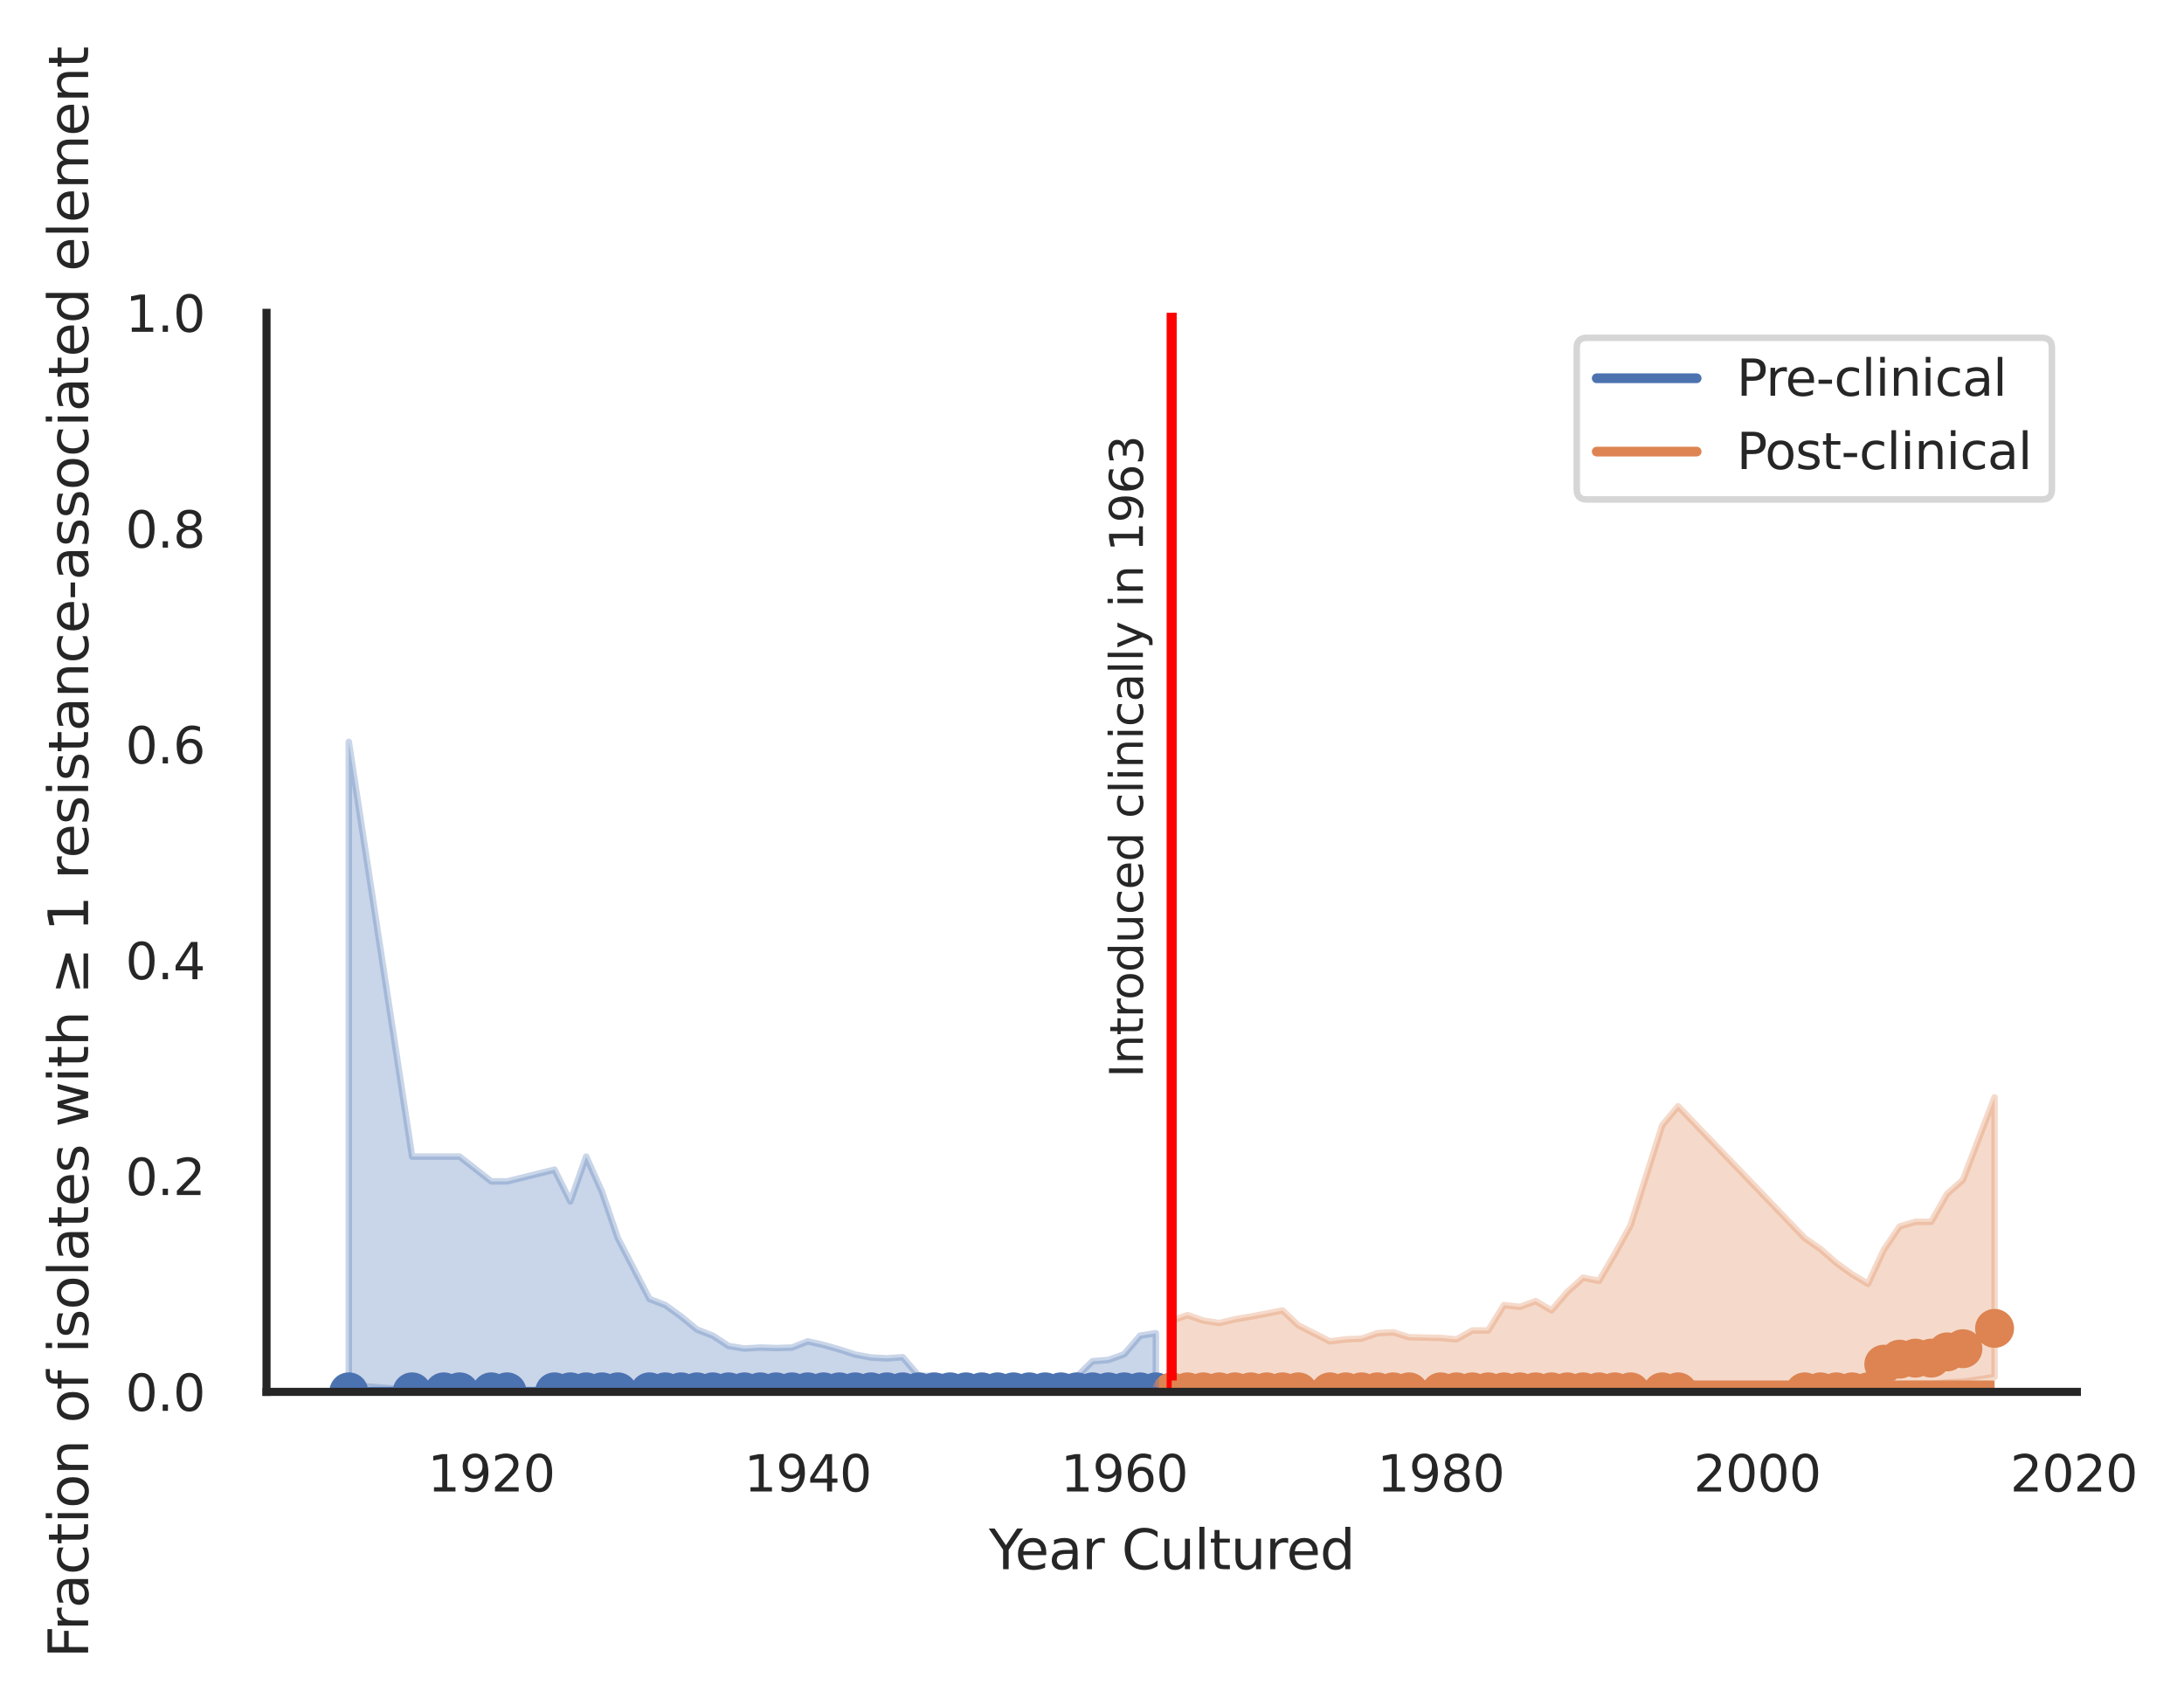 <?xml version="1.0" encoding="utf-8" standalone="no"?>
<!DOCTYPE svg PUBLIC "-//W3C//DTD SVG 1.1//EN"
  "http://www.w3.org/Graphics/SVG/1.1/DTD/svg11.dtd">
<svg xmlns:xlink="http://www.w3.org/1999/xlink" width="336.586pt" height="262.759pt" viewBox="0 0 336.586 262.759" xmlns="http://www.w3.org/2000/svg" version="1.1">
 <defs>
  <style type="text/css">*{stroke-linejoin: round; stroke-linecap: butt}</style>
 </defs>
 <g id="figure_1">
  <g id="patch_1">
   <path d="M -0 262.759 
L 336.586 262.759 
L 336.586 0 
L -0 0 
z
" style="fill: #ffffff"/>
  </g>
  <g id="axes_1">
   <g id="patch_2">
    <path d="M 41.075 214.54 
L 320.075 214.54 
L 320.075 48.22 
L 41.075 48.22 
z
" style="fill: #ffffff"/>
   </g>
   <g id="matplotlib.axis_1">
    <g id="xtick_1">
     <g id="text_1">
      <!-- 1920 -->
      <g style="fill: #262626" transform="translate(65.908 229.89)scale(0.077 -0.077)">
       <defs>
        <path id="DejaVuSans-31" d="M 794 531 
L 1825 531 
L 1825 4091 
L 703 3866 
L 703 4441 
L 1819 4666 
L 2450 4666 
L 2450 531 
L 3481 531 
L 3481 0 
L 794 0 
L 794 531 
z
" transform="scale(0.016)"/>
        <path id="DejaVuSans-39" d="M 703 97 
L 703 672 
Q 941 559 1184 500 
Q 1428 441 1663 441 
Q 2288 441 2617 861 
Q 2947 1281 2994 2138 
Q 2813 1869 2534 1725 
Q 2256 1581 1919 1581 
Q 1219 1581 811 2004 
Q 403 2428 403 3163 
Q 403 3881 828 4315 
Q 1253 4750 1959 4750 
Q 2769 4750 3195 4129 
Q 3622 3509 3622 2328 
Q 3622 1225 3098 567 
Q 2575 -91 1691 -91 
Q 1453 -91 1209 -44 
Q 966 3 703 97 
z
M 1959 2075 
Q 2384 2075 2632 2365 
Q 2881 2656 2881 3163 
Q 2881 3666 2632 3958 
Q 2384 4250 1959 4250 
Q 1534 4250 1286 3958 
Q 1038 3666 1038 3163 
Q 1038 2656 1286 2365 
Q 1534 2075 1959 2075 
z
" transform="scale(0.016)"/>
        <path id="DejaVuSans-32" d="M 1228 531 
L 3431 531 
L 3431 0 
L 469 0 
L 469 531 
Q 828 903 1448 1529 
Q 2069 2156 2228 2338 
Q 2531 2678 2651 2914 
Q 2772 3150 2772 3378 
Q 2772 3750 2511 3984 
Q 2250 4219 1831 4219 
Q 1534 4219 1204 4116 
Q 875 4013 500 3803 
L 500 4441 
Q 881 4594 1212 4672 
Q 1544 4750 1819 4750 
Q 2544 4750 2975 4387 
Q 3406 4025 3406 3419 
Q 3406 3131 3298 2873 
Q 3191 2616 2906 2266 
Q 2828 2175 2409 1742 
Q 1991 1309 1228 531 
z
" transform="scale(0.016)"/>
        <path id="DejaVuSans-30" d="M 2034 4250 
Q 1547 4250 1301 3770 
Q 1056 3291 1056 2328 
Q 1056 1369 1301 889 
Q 1547 409 2034 409 
Q 2525 409 2770 889 
Q 3016 1369 3016 2328 
Q 3016 3291 2770 3770 
Q 2525 4250 2034 4250 
z
M 2034 4750 
Q 2819 4750 3233 4129 
Q 3647 3509 3647 2328 
Q 3647 1150 3233 529 
Q 2819 -91 2034 -91 
Q 1250 -91 836 529 
Q 422 1150 422 2328 
Q 422 3509 836 4129 
Q 1250 4750 2034 4750 
z
" transform="scale(0.016)"/>
       </defs>
       <use xlink:href="#DejaVuSans-31"/>
       <use xlink:href="#DejaVuSans-39" x="63.623"/>
       <use xlink:href="#DejaVuSans-32" x="127.246"/>
       <use xlink:href="#DejaVuSans-30" x="190.869"/>
      </g>
     </g>
    </g>
    <g id="xtick_2">
     <g id="text_2">
      <!-- 1940 -->
      <g style="fill: #262626" transform="translate(114.684 229.89)scale(0.077 -0.077)">
       <defs>
        <path id="DejaVuSans-34" d="M 2419 4116 
L 825 1625 
L 2419 1625 
L 2419 4116 
z
M 2253 4666 
L 3047 4666 
L 3047 1625 
L 3713 1625 
L 3713 1100 
L 3047 1100 
L 3047 0 
L 2419 0 
L 2419 1100 
L 313 1100 
L 313 1709 
L 2253 4666 
z
" transform="scale(0.016)"/>
       </defs>
       <use xlink:href="#DejaVuSans-31"/>
       <use xlink:href="#DejaVuSans-39" x="63.623"/>
       <use xlink:href="#DejaVuSans-34" x="127.246"/>
       <use xlink:href="#DejaVuSans-30" x="190.869"/>
      </g>
     </g>
    </g>
    <g id="xtick_3">
     <g id="text_3">
      <!-- 1960 -->
      <g style="fill: #262626" transform="translate(163.46 229.89)scale(0.077 -0.077)">
       <defs>
        <path id="DejaVuSans-36" d="M 2113 2584 
Q 1688 2584 1439 2293 
Q 1191 2003 1191 1497 
Q 1191 994 1439 701 
Q 1688 409 2113 409 
Q 2538 409 2786 701 
Q 3034 994 3034 1497 
Q 3034 2003 2786 2293 
Q 2538 2584 2113 2584 
z
M 3366 4563 
L 3366 3988 
Q 3128 4100 2886 4159 
Q 2644 4219 2406 4219 
Q 1781 4219 1451 3797 
Q 1122 3375 1075 2522 
Q 1259 2794 1537 2939 
Q 1816 3084 2150 3084 
Q 2853 3084 3261 2657 
Q 3669 2231 3669 1497 
Q 3669 778 3244 343 
Q 2819 -91 2113 -91 
Q 1303 -91 875 529 
Q 447 1150 447 2328 
Q 447 3434 972 4092 
Q 1497 4750 2381 4750 
Q 2619 4750 2861 4703 
Q 3103 4656 3366 4563 
z
" transform="scale(0.016)"/>
       </defs>
       <use xlink:href="#DejaVuSans-31"/>
       <use xlink:href="#DejaVuSans-39" x="63.623"/>
       <use xlink:href="#DejaVuSans-36" x="127.246"/>
       <use xlink:href="#DejaVuSans-30" x="190.869"/>
      </g>
     </g>
    </g>
    <g id="xtick_4">
     <g id="text_4">
      <!-- 1980 -->
      <g style="fill: #262626" transform="translate(212.237 229.89)scale(0.077 -0.077)">
       <defs>
        <path id="DejaVuSans-38" d="M 2034 2216 
Q 1584 2216 1326 1975 
Q 1069 1734 1069 1313 
Q 1069 891 1326 650 
Q 1584 409 2034 409 
Q 2484 409 2743 651 
Q 3003 894 3003 1313 
Q 3003 1734 2745 1975 
Q 2488 2216 2034 2216 
z
M 1403 2484 
Q 997 2584 770 2862 
Q 544 3141 544 3541 
Q 544 4100 942 4425 
Q 1341 4750 2034 4750 
Q 2731 4750 3128 4425 
Q 3525 4100 3525 3541 
Q 3525 3141 3298 2862 
Q 3072 2584 2669 2484 
Q 3125 2378 3379 2068 
Q 3634 1759 3634 1313 
Q 3634 634 3220 271 
Q 2806 -91 2034 -91 
Q 1263 -91 848 271 
Q 434 634 434 1313 
Q 434 1759 690 2068 
Q 947 2378 1403 2484 
z
M 1172 3481 
Q 1172 3119 1398 2916 
Q 1625 2713 2034 2713 
Q 2441 2713 2670 2916 
Q 2900 3119 2900 3481 
Q 2900 3844 2670 4047 
Q 2441 4250 2034 4250 
Q 1625 4250 1398 4047 
Q 1172 3844 1172 3481 
z
" transform="scale(0.016)"/>
       </defs>
       <use xlink:href="#DejaVuSans-31"/>
       <use xlink:href="#DejaVuSans-39" x="63.623"/>
       <use xlink:href="#DejaVuSans-38" x="127.246"/>
       <use xlink:href="#DejaVuSans-30" x="190.869"/>
      </g>
     </g>
    </g>
    <g id="xtick_5">
     <g id="text_5">
      <!-- 2000 -->
      <g style="fill: #262626" transform="translate(261.013 229.89)scale(0.077 -0.077)">
       <use xlink:href="#DejaVuSans-32"/>
       <use xlink:href="#DejaVuSans-30" x="63.623"/>
       <use xlink:href="#DejaVuSans-30" x="127.246"/>
       <use xlink:href="#DejaVuSans-30" x="190.869"/>
      </g>
     </g>
    </g>
    <g id="xtick_6">
     <g id="text_6">
      <!-- 2020 -->
      <g style="fill: #262626" transform="translate(309.789 229.89)scale(0.077 -0.077)">
       <use xlink:href="#DejaVuSans-32"/>
       <use xlink:href="#DejaVuSans-30" x="63.623"/>
       <use xlink:href="#DejaVuSans-32" x="127.246"/>
       <use xlink:href="#DejaVuSans-30" x="190.869"/>
      </g>
     </g>
    </g>
    <g id="text_7">
     <!-- Year Cultured -->
     <g style="fill: #262626" transform="translate(152.394 241.874)scale(0.084 -0.084)">
      <defs>
       <path id="DejaVuSans-59" d="M -13 4666 
L 666 4666 
L 1959 2747 
L 3244 4666 
L 3922 4666 
L 2272 2222 
L 2272 0 
L 1638 0 
L 1638 2222 
L -13 4666 
z
" transform="scale(0.016)"/>
       <path id="DejaVuSans-65" d="M 3597 1894 
L 3597 1613 
L 953 1613 
Q 991 1019 1311 708 
Q 1631 397 2203 397 
Q 2534 397 2845 478 
Q 3156 559 3463 722 
L 3463 178 
Q 3153 47 2828 -22 
Q 2503 -91 2169 -91 
Q 1331 -91 842 396 
Q 353 884 353 1716 
Q 353 2575 817 3079 
Q 1281 3584 2069 3584 
Q 2775 3584 3186 3129 
Q 3597 2675 3597 1894 
z
M 3022 2063 
Q 3016 2534 2758 2815 
Q 2500 3097 2075 3097 
Q 1594 3097 1305 2825 
Q 1016 2553 972 2059 
L 3022 2063 
z
" transform="scale(0.016)"/>
       <path id="DejaVuSans-61" d="M 2194 1759 
Q 1497 1759 1228 1600 
Q 959 1441 959 1056 
Q 959 750 1161 570 
Q 1363 391 1709 391 
Q 2188 391 2477 730 
Q 2766 1069 2766 1631 
L 2766 1759 
L 2194 1759 
z
M 3341 1997 
L 3341 0 
L 2766 0 
L 2766 531 
Q 2569 213 2275 61 
Q 1981 -91 1556 -91 
Q 1019 -91 701 211 
Q 384 513 384 1019 
Q 384 1609 779 1909 
Q 1175 2209 1959 2209 
L 2766 2209 
L 2766 2266 
Q 2766 2663 2505 2880 
Q 2244 3097 1772 3097 
Q 1472 3097 1187 3025 
Q 903 2953 641 2809 
L 641 3341 
Q 956 3463 1253 3523 
Q 1550 3584 1831 3584 
Q 2591 3584 2966 3190 
Q 3341 2797 3341 1997 
z
" transform="scale(0.016)"/>
       <path id="DejaVuSans-72" d="M 2631 2963 
Q 2534 3019 2420 3045 
Q 2306 3072 2169 3072 
Q 1681 3072 1420 2755 
Q 1159 2438 1159 1844 
L 1159 0 
L 581 0 
L 581 3500 
L 1159 3500 
L 1159 2956 
Q 1341 3275 1631 3429 
Q 1922 3584 2338 3584 
Q 2397 3584 2469 3576 
Q 2541 3569 2628 3553 
L 2631 2963 
z
" transform="scale(0.016)"/>
       <path id="DejaVuSans-20" transform="scale(0.016)"/>
       <path id="DejaVuSans-43" d="M 4122 4306 
L 4122 3641 
Q 3803 3938 3442 4084 
Q 3081 4231 2675 4231 
Q 1875 4231 1450 3742 
Q 1025 3253 1025 2328 
Q 1025 1406 1450 917 
Q 1875 428 2675 428 
Q 3081 428 3442 575 
Q 3803 722 4122 1019 
L 4122 359 
Q 3791 134 3420 21 
Q 3050 -91 2638 -91 
Q 1578 -91 968 557 
Q 359 1206 359 2328 
Q 359 3453 968 4101 
Q 1578 4750 2638 4750 
Q 3056 4750 3426 4639 
Q 3797 4528 4122 4306 
z
" transform="scale(0.016)"/>
       <path id="DejaVuSans-75" d="M 544 1381 
L 544 3500 
L 1119 3500 
L 1119 1403 
Q 1119 906 1312 657 
Q 1506 409 1894 409 
Q 2359 409 2629 706 
Q 2900 1003 2900 1516 
L 2900 3500 
L 3475 3500 
L 3475 0 
L 2900 0 
L 2900 538 
Q 2691 219 2414 64 
Q 2138 -91 1772 -91 
Q 1169 -91 856 284 
Q 544 659 544 1381 
z
M 1991 3584 
L 1991 3584 
z
" transform="scale(0.016)"/>
       <path id="DejaVuSans-6c" d="M 603 4863 
L 1178 4863 
L 1178 0 
L 603 0 
L 603 4863 
z
" transform="scale(0.016)"/>
       <path id="DejaVuSans-74" d="M 1172 4494 
L 1172 3500 
L 2356 3500 
L 2356 3053 
L 1172 3053 
L 1172 1153 
Q 1172 725 1289 603 
Q 1406 481 1766 481 
L 2356 481 
L 2356 0 
L 1766 0 
Q 1100 0 847 248 
Q 594 497 594 1153 
L 594 3053 
L 172 3053 
L 172 3500 
L 594 3500 
L 594 4494 
L 1172 4494 
z
" transform="scale(0.016)"/>
       <path id="DejaVuSans-64" d="M 2906 2969 
L 2906 4863 
L 3481 4863 
L 3481 0 
L 2906 0 
L 2906 525 
Q 2725 213 2448 61 
Q 2172 -91 1784 -91 
Q 1150 -91 751 415 
Q 353 922 353 1747 
Q 353 2572 751 3078 
Q 1150 3584 1784 3584 
Q 2172 3584 2448 3432 
Q 2725 3281 2906 2969 
z
M 947 1747 
Q 947 1113 1208 752 
Q 1469 391 1925 391 
Q 2381 391 2643 752 
Q 2906 1113 2906 1747 
Q 2906 2381 2643 2742 
Q 2381 3103 1925 3103 
Q 1469 3103 1208 2742 
Q 947 2381 947 1747 
z
" transform="scale(0.016)"/>
      </defs>
      <use xlink:href="#DejaVuSans-59"/>
      <use xlink:href="#DejaVuSans-65" x="47.834"/>
      <use xlink:href="#DejaVuSans-61" x="109.357"/>
      <use xlink:href="#DejaVuSans-72" x="170.637"/>
      <use xlink:href="#DejaVuSans-20" x="211.75"/>
      <use xlink:href="#DejaVuSans-43" x="243.537"/>
      <use xlink:href="#DejaVuSans-75" x="313.361"/>
      <use xlink:href="#DejaVuSans-6c" x="376.74"/>
      <use xlink:href="#DejaVuSans-74" x="404.523"/>
      <use xlink:href="#DejaVuSans-75" x="443.732"/>
      <use xlink:href="#DejaVuSans-72" x="507.111"/>
      <use xlink:href="#DejaVuSans-65" x="545.975"/>
      <use xlink:href="#DejaVuSans-64" x="607.498"/>
     </g>
    </g>
   </g>
   <g id="matplotlib.axis_2">
    <g id="ytick_1">
     <g id="text_8">
      <!-- 0.0 -->
      <g style="fill: #262626" transform="translate(19.33 217.465)scale(0.077 -0.077)">
       <defs>
        <path id="DejaVuSans-2e" d="M 684 794 
L 1344 794 
L 1344 0 
L 684 0 
L 684 794 
z
" transform="scale(0.016)"/>
       </defs>
       <use xlink:href="#DejaVuSans-30"/>
       <use xlink:href="#DejaVuSans-2e" x="63.623"/>
       <use xlink:href="#DejaVuSans-30" x="95.41"/>
      </g>
     </g>
    </g>
    <g id="ytick_2">
     <g id="text_9">
      <!-- 0.2 -->
      <g style="fill: #262626" transform="translate(19.33 184.201)scale(0.077 -0.077)">
       <use xlink:href="#DejaVuSans-30"/>
       <use xlink:href="#DejaVuSans-2e" x="63.623"/>
       <use xlink:href="#DejaVuSans-32" x="95.41"/>
      </g>
     </g>
    </g>
    <g id="ytick_3">
     <g id="text_10">
      <!-- 0.4 -->
      <g style="fill: #262626" transform="translate(19.33 150.937)scale(0.077 -0.077)">
       <use xlink:href="#DejaVuSans-30"/>
       <use xlink:href="#DejaVuSans-2e" x="63.623"/>
       <use xlink:href="#DejaVuSans-34" x="95.41"/>
      </g>
     </g>
    </g>
    <g id="ytick_4">
     <g id="text_11">
      <!-- 0.6 -->
      <g style="fill: #262626" transform="translate(19.33 117.673)scale(0.077 -0.077)">
       <use xlink:href="#DejaVuSans-30"/>
       <use xlink:href="#DejaVuSans-2e" x="63.623"/>
       <use xlink:href="#DejaVuSans-36" x="95.41"/>
      </g>
     </g>
    </g>
    <g id="ytick_5">
     <g id="text_12">
      <!-- 0.8 -->
      <g style="fill: #262626" transform="translate(19.33 84.409)scale(0.077 -0.077)">
       <use xlink:href="#DejaVuSans-30"/>
       <use xlink:href="#DejaVuSans-2e" x="63.623"/>
       <use xlink:href="#DejaVuSans-38" x="95.41"/>
      </g>
     </g>
    </g>
    <g id="ytick_6">
     <g id="text_13">
      <!-- 1.0 -->
      <g style="fill: #262626" transform="translate(19.33 51.145)scale(0.077 -0.077)">
       <use xlink:href="#DejaVuSans-31"/>
       <use xlink:href="#DejaVuSans-2e" x="63.623"/>
       <use xlink:href="#DejaVuSans-30" x="95.41"/>
      </g>
     </g>
    </g>
    <g id="text_14">
     <!-- Fraction of isolates with ≥ 1 resistance-associated element -->
     <g style="fill: #262626" transform="translate(13.583 255.559)rotate(-90)scale(0.084 -0.084)">
      <defs>
       <path id="DejaVuSans-46" d="M 628 4666 
L 3309 4666 
L 3309 4134 
L 1259 4134 
L 1259 2759 
L 3109 2759 
L 3109 2228 
L 1259 2228 
L 1259 0 
L 628 0 
L 628 4666 
z
" transform="scale(0.016)"/>
       <path id="DejaVuSans-63" d="M 3122 3366 
L 3122 2828 
Q 2878 2963 2633 3030 
Q 2388 3097 2138 3097 
Q 1578 3097 1268 2742 
Q 959 2388 959 1747 
Q 959 1106 1268 751 
Q 1578 397 2138 397 
Q 2388 397 2633 464 
Q 2878 531 3122 666 
L 3122 134 
Q 2881 22 2623 -34 
Q 2366 -91 2075 -91 
Q 1284 -91 818 406 
Q 353 903 353 1747 
Q 353 2603 823 3093 
Q 1294 3584 2113 3584 
Q 2378 3584 2631 3529 
Q 2884 3475 3122 3366 
z
" transform="scale(0.016)"/>
       <path id="DejaVuSans-69" d="M 603 3500 
L 1178 3500 
L 1178 0 
L 603 0 
L 603 3500 
z
M 603 4863 
L 1178 4863 
L 1178 4134 
L 603 4134 
L 603 4863 
z
" transform="scale(0.016)"/>
       <path id="DejaVuSans-6f" d="M 1959 3097 
Q 1497 3097 1228 2736 
Q 959 2375 959 1747 
Q 959 1119 1226 758 
Q 1494 397 1959 397 
Q 2419 397 2687 759 
Q 2956 1122 2956 1747 
Q 2956 2369 2687 2733 
Q 2419 3097 1959 3097 
z
M 1959 3584 
Q 2709 3584 3137 3096 
Q 3566 2609 3566 1747 
Q 3566 888 3137 398 
Q 2709 -91 1959 -91 
Q 1206 -91 779 398 
Q 353 888 353 1747 
Q 353 2609 779 3096 
Q 1206 3584 1959 3584 
z
" transform="scale(0.016)"/>
       <path id="DejaVuSans-6e" d="M 3513 2113 
L 3513 0 
L 2938 0 
L 2938 2094 
Q 2938 2591 2744 2837 
Q 2550 3084 2163 3084 
Q 1697 3084 1428 2787 
Q 1159 2491 1159 1978 
L 1159 0 
L 581 0 
L 581 3500 
L 1159 3500 
L 1159 2956 
Q 1366 3272 1645 3428 
Q 1925 3584 2291 3584 
Q 2894 3584 3203 3211 
Q 3513 2838 3513 2113 
z
" transform="scale(0.016)"/>
       <path id="DejaVuSans-66" d="M 2375 4863 
L 2375 4384 
L 1825 4384 
Q 1516 4384 1395 4259 
Q 1275 4134 1275 3809 
L 1275 3500 
L 2222 3500 
L 2222 3053 
L 1275 3053 
L 1275 0 
L 697 0 
L 697 3053 
L 147 3053 
L 147 3500 
L 697 3500 
L 697 3744 
Q 697 4328 969 4595 
Q 1241 4863 1831 4863 
L 2375 4863 
z
" transform="scale(0.016)"/>
       <path id="DejaVuSans-73" d="M 2834 3397 
L 2834 2853 
Q 2591 2978 2328 3040 
Q 2066 3103 1784 3103 
Q 1356 3103 1142 2972 
Q 928 2841 928 2578 
Q 928 2378 1081 2264 
Q 1234 2150 1697 2047 
L 1894 2003 
Q 2506 1872 2764 1633 
Q 3022 1394 3022 966 
Q 3022 478 2636 193 
Q 2250 -91 1575 -91 
Q 1294 -91 989 -36 
Q 684 19 347 128 
L 347 722 
Q 666 556 975 473 
Q 1284 391 1588 391 
Q 1994 391 2212 530 
Q 2431 669 2431 922 
Q 2431 1156 2273 1281 
Q 2116 1406 1581 1522 
L 1381 1569 
Q 847 1681 609 1914 
Q 372 2147 372 2553 
Q 372 3047 722 3315 
Q 1072 3584 1716 3584 
Q 2034 3584 2315 3537 
Q 2597 3491 2834 3397 
z
" transform="scale(0.016)"/>
       <path id="DejaVuSans-77" d="M 269 3500 
L 844 3500 
L 1563 769 
L 2278 3500 
L 2956 3500 
L 3675 769 
L 4391 3500 
L 4966 3500 
L 4050 0 
L 3372 0 
L 2619 2869 
L 1863 0 
L 1184 0 
L 269 3500 
z
" transform="scale(0.016)"/>
       <path id="DejaVuSans-68" d="M 3513 2113 
L 3513 0 
L 2938 0 
L 2938 2094 
Q 2938 2591 2744 2837 
Q 2550 3084 2163 3084 
Q 1697 3084 1428 2787 
Q 1159 2491 1159 1978 
L 1159 0 
L 581 0 
L 581 4863 
L 1159 4863 
L 1159 2956 
Q 1366 3272 1645 3428 
Q 1925 3584 2291 3584 
Q 2894 3584 3203 3211 
Q 3513 2838 3513 2113 
z
" transform="scale(0.016)"/>
       <path id="DejaVuSans-2265" d="M 678 3175 
L 678 3725 
L 4684 2578 
L 4684 2047 
L 678 897 
L 678 1453 
L 3681 2309 
L 678 3175 
z
M 4684 531 
L 4684 0 
L 678 0 
L 678 531 
L 4684 531 
z
" transform="scale(0.016)"/>
       <path id="DejaVuSans-2d" d="M 313 2009 
L 1997 2009 
L 1997 1497 
L 313 1497 
L 313 2009 
z
" transform="scale(0.016)"/>
       <path id="DejaVuSans-6d" d="M 3328 2828 
Q 3544 3216 3844 3400 
Q 4144 3584 4550 3584 
Q 5097 3584 5394 3201 
Q 5691 2819 5691 2113 
L 5691 0 
L 5113 0 
L 5113 2094 
Q 5113 2597 4934 2840 
Q 4756 3084 4391 3084 
Q 3944 3084 3684 2787 
Q 3425 2491 3425 1978 
L 3425 0 
L 2847 0 
L 2847 2094 
Q 2847 2600 2669 2842 
Q 2491 3084 2119 3084 
Q 1678 3084 1418 2786 
Q 1159 2488 1159 1978 
L 1159 0 
L 581 0 
L 581 3500 
L 1159 3500 
L 1159 2956 
Q 1356 3278 1631 3431 
Q 1906 3584 2284 3584 
Q 2666 3584 2933 3390 
Q 3200 3197 3328 2828 
z
" transform="scale(0.016)"/>
      </defs>
      <use xlink:href="#DejaVuSans-46"/>
      <use xlink:href="#DejaVuSans-72" x="50.27"/>
      <use xlink:href="#DejaVuSans-61" x="91.383"/>
      <use xlink:href="#DejaVuSans-63" x="152.662"/>
      <use xlink:href="#DejaVuSans-74" x="207.643"/>
      <use xlink:href="#DejaVuSans-69" x="246.852"/>
      <use xlink:href="#DejaVuSans-6f" x="274.635"/>
      <use xlink:href="#DejaVuSans-6e" x="335.816"/>
      <use xlink:href="#DejaVuSans-20" x="399.195"/>
      <use xlink:href="#DejaVuSans-6f" x="430.982"/>
      <use xlink:href="#DejaVuSans-66" x="492.164"/>
      <use xlink:href="#DejaVuSans-20" x="527.369"/>
      <use xlink:href="#DejaVuSans-69" x="559.156"/>
      <use xlink:href="#DejaVuSans-73" x="586.939"/>
      <use xlink:href="#DejaVuSans-6f" x="639.039"/>
      <use xlink:href="#DejaVuSans-6c" x="700.221"/>
      <use xlink:href="#DejaVuSans-61" x="728.004"/>
      <use xlink:href="#DejaVuSans-74" x="789.283"/>
      <use xlink:href="#DejaVuSans-65" x="828.492"/>
      <use xlink:href="#DejaVuSans-73" x="890.016"/>
      <use xlink:href="#DejaVuSans-20" x="942.115"/>
      <use xlink:href="#DejaVuSans-77" x="973.902"/>
      <use xlink:href="#DejaVuSans-69" x="1055.689"/>
      <use xlink:href="#DejaVuSans-74" x="1083.473"/>
      <use xlink:href="#DejaVuSans-68" x="1122.682"/>
      <use xlink:href="#DejaVuSans-20" x="1186.061"/>
      <use xlink:href="#DejaVuSans-2265" x="1217.848"/>
      <use xlink:href="#DejaVuSans-20" x="1301.637"/>
      <use xlink:href="#DejaVuSans-31" x="1333.424"/>
      <use xlink:href="#DejaVuSans-20" x="1397.047"/>
      <use xlink:href="#DejaVuSans-72" x="1428.834"/>
      <use xlink:href="#DejaVuSans-65" x="1467.697"/>
      <use xlink:href="#DejaVuSans-73" x="1529.221"/>
      <use xlink:href="#DejaVuSans-69" x="1581.32"/>
      <use xlink:href="#DejaVuSans-73" x="1609.104"/>
      <use xlink:href="#DejaVuSans-74" x="1661.203"/>
      <use xlink:href="#DejaVuSans-61" x="1700.412"/>
      <use xlink:href="#DejaVuSans-6e" x="1761.691"/>
      <use xlink:href="#DejaVuSans-63" x="1825.07"/>
      <use xlink:href="#DejaVuSans-65" x="1880.051"/>
      <use xlink:href="#DejaVuSans-2d" x="1941.574"/>
      <use xlink:href="#DejaVuSans-61" x="1977.658"/>
      <use xlink:href="#DejaVuSans-73" x="2038.938"/>
      <use xlink:href="#DejaVuSans-73" x="2091.037"/>
      <use xlink:href="#DejaVuSans-6f" x="2143.137"/>
      <use xlink:href="#DejaVuSans-63" x="2204.318"/>
      <use xlink:href="#DejaVuSans-69" x="2259.299"/>
      <use xlink:href="#DejaVuSans-61" x="2287.082"/>
      <use xlink:href="#DejaVuSans-74" x="2348.361"/>
      <use xlink:href="#DejaVuSans-65" x="2387.57"/>
      <use xlink:href="#DejaVuSans-64" x="2449.094"/>
      <use xlink:href="#DejaVuSans-20" x="2512.57"/>
      <use xlink:href="#DejaVuSans-65" x="2544.357"/>
      <use xlink:href="#DejaVuSans-6c" x="2605.881"/>
      <use xlink:href="#DejaVuSans-65" x="2633.664"/>
      <use xlink:href="#DejaVuSans-6d" x="2695.188"/>
      <use xlink:href="#DejaVuSans-65" x="2792.6"/>
      <use xlink:href="#DejaVuSans-6e" x="2854.123"/>
      <use xlink:href="#DejaVuSans-74" x="2917.502"/>
     </g>
    </g>
   </g>
   <g id="PathCollection_1">
    <defs>
     <path id="C0_0_dd61941ce8" d="M 0 3 
C 0.796 3 1.559 2.684 2.121 2.121 
C 2.684 1.559 3 0.796 3 -0 
C 3 -0.796 2.684 -1.559 2.121 -2.121 
C 1.559 -2.684 0.796 -3 0 -3 
C -0.796 -3 -1.559 -2.684 -2.121 -2.121 
C -2.684 -1.559 -3 -0.796 -3 0 
C -3 0.796 -2.684 1.559 -2.121 2.121 
C -1.559 2.684 -0.796 3 0 3 
z
"/>
    </defs>
    <g clip-path="url(#pcf668d1dd5)">
     <use xlink:href="#C0_0_dd61941ce8" x="53.757" y="214.54" style="fill: #4c72b0"/>
    </g>
    <g clip-path="url(#pcf668d1dd5)">
     <use xlink:href="#C0_0_dd61941ce8" x="63.512" y="214.54" style="fill: #4c72b0"/>
    </g>
    <g clip-path="url(#pcf668d1dd5)">
     <use xlink:href="#C0_0_dd61941ce8" x="68.39" y="214.54" style="fill: #4c72b0"/>
    </g>
    <g clip-path="url(#pcf668d1dd5)">
     <use xlink:href="#C0_0_dd61941ce8" x="70.829" y="214.54" style="fill: #4c72b0"/>
    </g>
    <g clip-path="url(#pcf668d1dd5)">
     <use xlink:href="#C0_0_dd61941ce8" x="75.706" y="214.54" style="fill: #4c72b0"/>
    </g>
    <g clip-path="url(#pcf668d1dd5)">
     <use xlink:href="#C0_0_dd61941ce8" x="78.145" y="214.54" style="fill: #4c72b0"/>
    </g>
    <g clip-path="url(#pcf668d1dd5)">
     <use xlink:href="#C0_0_dd61941ce8" x="85.461" y="214.54" style="fill: #4c72b0"/>
    </g>
    <g clip-path="url(#pcf668d1dd5)">
     <use xlink:href="#C0_0_dd61941ce8" x="87.9" y="214.54" style="fill: #4c72b0"/>
    </g>
    <g clip-path="url(#pcf668d1dd5)">
     <use xlink:href="#C0_0_dd61941ce8" x="90.339" y="214.54" style="fill: #4c72b0"/>
    </g>
    <g clip-path="url(#pcf668d1dd5)">
     <use xlink:href="#C0_0_dd61941ce8" x="92.778" y="214.54" style="fill: #4c72b0"/>
    </g>
    <g clip-path="url(#pcf668d1dd5)">
     <use xlink:href="#C0_0_dd61941ce8" x="95.217" y="214.54" style="fill: #4c72b0"/>
    </g>
    <g clip-path="url(#pcf668d1dd5)">
     <use xlink:href="#C0_0_dd61941ce8" x="100.094" y="214.54" style="fill: #4c72b0"/>
    </g>
    <g clip-path="url(#pcf668d1dd5)">
     <use xlink:href="#C0_0_dd61941ce8" x="102.533" y="214.54" style="fill: #4c72b0"/>
    </g>
    <g clip-path="url(#pcf668d1dd5)">
     <use xlink:href="#C0_0_dd61941ce8" x="104.972" y="214.54" style="fill: #4c72b0"/>
    </g>
    <g clip-path="url(#pcf668d1dd5)">
     <use xlink:href="#C0_0_dd61941ce8" x="107.411" y="214.54" style="fill: #4c72b0"/>
    </g>
    <g clip-path="url(#pcf668d1dd5)">
     <use xlink:href="#C0_0_dd61941ce8" x="109.85" y="214.54" style="fill: #4c72b0"/>
    </g>
    <g clip-path="url(#pcf668d1dd5)">
     <use xlink:href="#C0_0_dd61941ce8" x="112.288" y="214.54" style="fill: #4c72b0"/>
    </g>
    <g clip-path="url(#pcf668d1dd5)">
     <use xlink:href="#C0_0_dd61941ce8" x="114.727" y="214.54" style="fill: #4c72b0"/>
    </g>
    <g clip-path="url(#pcf668d1dd5)">
     <use xlink:href="#C0_0_dd61941ce8" x="117.166" y="214.54" style="fill: #4c72b0"/>
    </g>
    <g clip-path="url(#pcf668d1dd5)">
     <use xlink:href="#C0_0_dd61941ce8" x="119.605" y="214.54" style="fill: #4c72b0"/>
    </g>
    <g clip-path="url(#pcf668d1dd5)">
     <use xlink:href="#C0_0_dd61941ce8" x="122.044" y="214.54" style="fill: #4c72b0"/>
    </g>
    <g clip-path="url(#pcf668d1dd5)">
     <use xlink:href="#C0_0_dd61941ce8" x="124.482" y="214.54" style="fill: #4c72b0"/>
    </g>
    <g clip-path="url(#pcf668d1dd5)">
     <use xlink:href="#C0_0_dd61941ce8" x="126.921" y="214.54" style="fill: #4c72b0"/>
    </g>
    <g clip-path="url(#pcf668d1dd5)">
     <use xlink:href="#C0_0_dd61941ce8" x="129.36" y="214.54" style="fill: #4c72b0"/>
    </g>
    <g clip-path="url(#pcf668d1dd5)">
     <use xlink:href="#C0_0_dd61941ce8" x="131.799" y="214.54" style="fill: #4c72b0"/>
    </g>
    <g clip-path="url(#pcf668d1dd5)">
     <use xlink:href="#C0_0_dd61941ce8" x="134.238" y="214.54" style="fill: #4c72b0"/>
    </g>
    <g clip-path="url(#pcf668d1dd5)">
     <use xlink:href="#C0_0_dd61941ce8" x="136.676" y="214.54" style="fill: #4c72b0"/>
    </g>
    <g clip-path="url(#pcf668d1dd5)">
     <use xlink:href="#C0_0_dd61941ce8" x="139.115" y="214.54" style="fill: #4c72b0"/>
    </g>
    <g clip-path="url(#pcf668d1dd5)">
     <use xlink:href="#C0_0_dd61941ce8" x="141.554" y="214.54" style="fill: #4c72b0"/>
    </g>
    <g clip-path="url(#pcf668d1dd5)">
     <use xlink:href="#C0_0_dd61941ce8" x="143.993" y="214.54" style="fill: #4c72b0"/>
    </g>
    <g clip-path="url(#pcf668d1dd5)">
     <use xlink:href="#C0_0_dd61941ce8" x="146.432" y="214.54" style="fill: #4c72b0"/>
    </g>
    <g clip-path="url(#pcf668d1dd5)">
     <use xlink:href="#C0_0_dd61941ce8" x="148.87" y="214.54" style="fill: #4c72b0"/>
    </g>
    <g clip-path="url(#pcf668d1dd5)">
     <use xlink:href="#C0_0_dd61941ce8" x="151.309" y="214.54" style="fill: #4c72b0"/>
    </g>
    <g clip-path="url(#pcf668d1dd5)">
     <use xlink:href="#C0_0_dd61941ce8" x="153.748" y="214.54" style="fill: #4c72b0"/>
    </g>
    <g clip-path="url(#pcf668d1dd5)">
     <use xlink:href="#C0_0_dd61941ce8" x="156.187" y="214.54" style="fill: #4c72b0"/>
    </g>
    <g clip-path="url(#pcf668d1dd5)">
     <use xlink:href="#C0_0_dd61941ce8" x="158.626" y="214.54" style="fill: #4c72b0"/>
    </g>
    <g clip-path="url(#pcf668d1dd5)">
     <use xlink:href="#C0_0_dd61941ce8" x="161.065" y="214.54" style="fill: #4c72b0"/>
    </g>
    <g clip-path="url(#pcf668d1dd5)">
     <use xlink:href="#C0_0_dd61941ce8" x="163.503" y="214.54" style="fill: #4c72b0"/>
    </g>
    <g clip-path="url(#pcf668d1dd5)">
     <use xlink:href="#C0_0_dd61941ce8" x="165.942" y="214.54" style="fill: #4c72b0"/>
    </g>
    <g clip-path="url(#pcf668d1dd5)">
     <use xlink:href="#C0_0_dd61941ce8" x="168.381" y="214.54" style="fill: #4c72b0"/>
    </g>
    <g clip-path="url(#pcf668d1dd5)">
     <use xlink:href="#C0_0_dd61941ce8" x="170.82" y="214.54" style="fill: #4c72b0"/>
    </g>
    <g clip-path="url(#pcf668d1dd5)">
     <use xlink:href="#C0_0_dd61941ce8" x="173.259" y="214.54" style="fill: #4c72b0"/>
    </g>
    <g clip-path="url(#pcf668d1dd5)">
     <use xlink:href="#C0_0_dd61941ce8" x="175.697" y="214.54" style="fill: #4c72b0"/>
    </g>
    <g clip-path="url(#pcf668d1dd5)">
     <use xlink:href="#C0_0_dd61941ce8" x="178.136" y="214.54" style="fill: #4c72b0"/>
    </g>
    <g clip-path="url(#pcf668d1dd5)">
     <use xlink:href="#C0_0_dd61941ce8" x="180.575" y="214.54" style="fill: #dd8452"/>
    </g>
    <g clip-path="url(#pcf668d1dd5)">
     <use xlink:href="#C0_0_dd61941ce8" x="183.014" y="214.54" style="fill: #dd8452"/>
    </g>
    <g clip-path="url(#pcf668d1dd5)">
     <use xlink:href="#C0_0_dd61941ce8" x="185.453" y="214.54" style="fill: #dd8452"/>
    </g>
    <g clip-path="url(#pcf668d1dd5)">
     <use xlink:href="#C0_0_dd61941ce8" x="187.891" y="214.54" style="fill: #dd8452"/>
    </g>
    <g clip-path="url(#pcf668d1dd5)">
     <use xlink:href="#C0_0_dd61941ce8" x="190.33" y="214.54" style="fill: #dd8452"/>
    </g>
    <g clip-path="url(#pcf668d1dd5)">
     <use xlink:href="#C0_0_dd61941ce8" x="192.769" y="214.54" style="fill: #dd8452"/>
    </g>
    <g clip-path="url(#pcf668d1dd5)">
     <use xlink:href="#C0_0_dd61941ce8" x="195.208" y="214.54" style="fill: #dd8452"/>
    </g>
    <g clip-path="url(#pcf668d1dd5)">
     <use xlink:href="#C0_0_dd61941ce8" x="197.647" y="214.54" style="fill: #dd8452"/>
    </g>
    <g clip-path="url(#pcf668d1dd5)">
     <use xlink:href="#C0_0_dd61941ce8" x="200.086" y="214.54" style="fill: #dd8452"/>
    </g>
    <g clip-path="url(#pcf668d1dd5)">
     <use xlink:href="#C0_0_dd61941ce8" x="204.963" y="214.54" style="fill: #dd8452"/>
    </g>
    <g clip-path="url(#pcf668d1dd5)">
     <use xlink:href="#C0_0_dd61941ce8" x="207.402" y="214.54" style="fill: #dd8452"/>
    </g>
    <g clip-path="url(#pcf668d1dd5)">
     <use xlink:href="#C0_0_dd61941ce8" x="209.841" y="214.54" style="fill: #dd8452"/>
    </g>
    <g clip-path="url(#pcf668d1dd5)">
     <use xlink:href="#C0_0_dd61941ce8" x="212.28" y="214.54" style="fill: #dd8452"/>
    </g>
    <g clip-path="url(#pcf668d1dd5)">
     <use xlink:href="#C0_0_dd61941ce8" x="214.718" y="214.54" style="fill: #dd8452"/>
    </g>
    <g clip-path="url(#pcf668d1dd5)">
     <use xlink:href="#C0_0_dd61941ce8" x="217.157" y="214.54" style="fill: #dd8452"/>
    </g>
    <g clip-path="url(#pcf668d1dd5)">
     <use xlink:href="#C0_0_dd61941ce8" x="222.035" y="214.54" style="fill: #dd8452"/>
    </g>
    <g clip-path="url(#pcf668d1dd5)">
     <use xlink:href="#C0_0_dd61941ce8" x="224.474" y="214.54" style="fill: #dd8452"/>
    </g>
    <g clip-path="url(#pcf668d1dd5)">
     <use xlink:href="#C0_0_dd61941ce8" x="226.912" y="214.54" style="fill: #dd8452"/>
    </g>
    <g clip-path="url(#pcf668d1dd5)">
     <use xlink:href="#C0_0_dd61941ce8" x="229.351" y="214.54" style="fill: #dd8452"/>
    </g>
    <g clip-path="url(#pcf668d1dd5)">
     <use xlink:href="#C0_0_dd61941ce8" x="231.79" y="214.54" style="fill: #dd8452"/>
    </g>
    <g clip-path="url(#pcf668d1dd5)">
     <use xlink:href="#C0_0_dd61941ce8" x="234.229" y="214.54" style="fill: #dd8452"/>
    </g>
    <g clip-path="url(#pcf668d1dd5)">
     <use xlink:href="#C0_0_dd61941ce8" x="236.668" y="214.54" style="fill: #dd8452"/>
    </g>
    <g clip-path="url(#pcf668d1dd5)">
     <use xlink:href="#C0_0_dd61941ce8" x="239.107" y="214.54" style="fill: #dd8452"/>
    </g>
    <g clip-path="url(#pcf668d1dd5)">
     <use xlink:href="#C0_0_dd61941ce8" x="241.545" y="214.54" style="fill: #dd8452"/>
    </g>
    <g clip-path="url(#pcf668d1dd5)">
     <use xlink:href="#C0_0_dd61941ce8" x="243.984" y="214.54" style="fill: #dd8452"/>
    </g>
    <g clip-path="url(#pcf668d1dd5)">
     <use xlink:href="#C0_0_dd61941ce8" x="246.423" y="214.54" style="fill: #dd8452"/>
    </g>
    <g clip-path="url(#pcf668d1dd5)">
     <use xlink:href="#C0_0_dd61941ce8" x="248.862" y="214.54" style="fill: #dd8452"/>
    </g>
    <g clip-path="url(#pcf668d1dd5)">
     <use xlink:href="#C0_0_dd61941ce8" x="251.301" y="214.54" style="fill: #dd8452"/>
    </g>
    <g clip-path="url(#pcf668d1dd5)">
     <use xlink:href="#C0_0_dd61941ce8" x="256.178" y="214.54" style="fill: #dd8452"/>
    </g>
    <g clip-path="url(#pcf668d1dd5)">
     <use xlink:href="#C0_0_dd61941ce8" x="258.617" y="214.54" style="fill: #dd8452"/>
    </g>
    <g clip-path="url(#pcf668d1dd5)">
     <use xlink:href="#C0_0_dd61941ce8" x="278.127" y="214.54" style="fill: #dd8452"/>
    </g>
    <g clip-path="url(#pcf668d1dd5)">
     <use xlink:href="#C0_0_dd61941ce8" x="280.566" y="214.54" style="fill: #dd8452"/>
    </g>
    <g clip-path="url(#pcf668d1dd5)">
     <use xlink:href="#C0_0_dd61941ce8" x="283.005" y="214.54" style="fill: #dd8452"/>
    </g>
    <g clip-path="url(#pcf668d1dd5)">
     <use xlink:href="#C0_0_dd61941ce8" x="285.444" y="214.54" style="fill: #dd8452"/>
    </g>
    <g clip-path="url(#pcf668d1dd5)">
     <use xlink:href="#C0_0_dd61941ce8" x="287.883" y="214.54" style="fill: #dd8452"/>
    </g>
    <g clip-path="url(#pcf668d1dd5)">
     <use xlink:href="#C0_0_dd61941ce8" x="290.322" y="210.275" style="fill: #dd8452"/>
    </g>
    <g clip-path="url(#pcf668d1dd5)">
     <use xlink:href="#C0_0_dd61941ce8" x="292.76" y="209.5" style="fill: #dd8452"/>
    </g>
    <g clip-path="url(#pcf668d1dd5)">
     <use xlink:href="#C0_0_dd61941ce8" x="295.199" y="209.342" style="fill: #dd8452"/>
    </g>
    <g clip-path="url(#pcf668d1dd5)">
     <use xlink:href="#C0_0_dd61941ce8" x="297.638" y="209.342" style="fill: #dd8452"/>
    </g>
    <g clip-path="url(#pcf668d1dd5)">
     <use xlink:href="#C0_0_dd61941ce8" x="300.077" y="208.38" style="fill: #dd8452"/>
    </g>
    <g clip-path="url(#pcf668d1dd5)">
     <use xlink:href="#C0_0_dd61941ce8" x="302.516" y="207.887" style="fill: #dd8452"/>
    </g>
    <g clip-path="url(#pcf668d1dd5)">
     <use xlink:href="#C0_0_dd61941ce8" x="307.393" y="204.756" style="fill: #dd8452"/>
    </g>
   </g>
   <g id="PolyCollection_1">
    <defs>
     <path id="mc93a836702" d="M 53.757 -148.405 
L 53.757 -49.269 
L 63.512 -48.5 
L 68.39 -48.5 
L 70.829 -48.5 
L 75.706 -48.467 
L 78.145 -48.467 
L 85.461 -48.483 
L 87.9 -48.441 
L 90.339 -48.5 
L 92.778 -48.453 
L 95.217 -48.395 
L 100.094 -48.322 
L 102.533 -48.315 
L 104.972 -48.302 
L 107.411 -48.287 
L 109.85 -48.281 
L 112.288 -48.269 
L 114.727 -48.266 
L 117.166 -48.267 
L 119.605 -48.267 
L 122.044 -48.267 
L 124.482 -48.274 
L 126.921 -48.27 
L 129.36 -48.265 
L 131.799 -48.26 
L 134.238 -48.256 
L 136.676 -48.256 
L 139.115 -48.257 
L 141.554 -48.237 
L 143.993 -48.236 
L 146.432 -48.235 
L 148.87 -48.234 
L 151.309 -48.233 
L 153.748 -48.233 
L 156.187 -48.233 
L 158.626 -48.234 
L 161.065 -48.235 
L 163.503 -48.235 
L 165.942 -48.236 
L 168.381 -48.252 
L 170.82 -48.254 
L 173.259 -48.26 
L 175.697 -48.281 
L 178.136 -48.283 
L 178.136 -57.261 
L 178.136 -57.261 
L 175.697 -56.878 
L 173.259 -54.016 
L 170.82 -53.134 
L 168.381 -52.944 
L 165.942 -50.563 
L 163.503 -50.502 
L 161.065 -50.436 
L 158.626 -50.336 
L 156.187 -50.219 
L 153.748 -50.193 
L 151.309 -50.226 
L 148.87 -50.245 
L 146.432 -50.485 
L 143.993 -50.646 
L 141.554 -50.725 
L 139.115 -53.561 
L 136.676 -53.382 
L 134.238 -53.515 
L 131.799 -53.961 
L 129.36 -54.756 
L 126.921 -55.45 
L 124.482 -56 
L 122.044 -55.047 
L 119.605 -54.972 
L 117.166 -55.047 
L 114.727 -54.899 
L 112.288 -55.283 
L 109.85 -56.878 
L 107.411 -57.827 
L 104.972 -59.825 
L 102.533 -61.595 
L 100.094 -62.53 
L 95.217 -71.916 
L 92.778 -79.039 
L 90.339 -84.481 
L 87.9 -77.57 
L 85.461 -82.466 
L 78.145 -80.663 
L 75.706 -80.663 
L 70.829 -84.481 
L 68.39 -84.481 
L 63.512 -84.481 
L 53.757 -148.405 
z
" style="stroke: #4c72b0; stroke-opacity: 0.3"/>
    </defs>
    <g clip-path="url(#pcf668d1dd5)">
     <use xlink:href="#mc93a836702" x="0" y="262.759" style="fill: #4c72b0; fill-opacity: 0.3; stroke: #4c72b0; stroke-opacity: 0.3"/>
    </g>
   </g>
   <g id="PolyCollection_2">
    <defs>
     <path id="m3156d9e6c2" d="M 180.575 -59.202 
L 180.575 -48.298 
L 183.014 -48.304 
L 185.453 -48.298 
L 187.891 -48.295 
L 190.33 -48.299 
L 192.769 -48.302 
L 195.208 -48.305 
L 197.647 -48.309 
L 200.086 -48.292 
L 204.963 -48.274 
L 207.402 -48.276 
L 209.841 -48.277 
L 212.28 -48.283 
L 214.718 -48.284 
L 217.157 -48.279 
L 222.035 -48.278 
L 224.474 -48.276 
L 226.912 -48.286 
L 229.351 -48.286 
L 231.79 -48.315 
L 234.229 -48.313 
L 236.668 -48.32 
L 239.107 -48.309 
L 241.545 -48.33 
L 243.984 -48.347 
L 246.423 -48.343 
L 248.862 -48.375 
L 251.301 -48.411 
L 256.178 -48.543 
L 258.617 -48.57 
L 278.127 -48.395 
L 280.566 -48.381 
L 283.005 -48.365 
L 285.444 -48.351 
L 287.883 -48.34 
L 290.322 -49.236 
L 292.76 -49.418 
L 295.199 -49.455 
L 297.638 -49.455 
L 300.077 -49.678 
L 302.516 -49.792 
L 307.393 -50.507 
L 307.393 -93.616 
L 307.393 -93.616 
L 302.516 -80.88 
L 300.077 -78.736 
L 297.638 -74.431 
L 295.199 -74.431 
L 292.76 -73.711 
L 290.322 -70.105 
L 287.883 -64.857 
L 285.444 -66.329 
L 283.005 -68.086 
L 280.566 -70.219 
L 278.127 -71.916 
L 258.617 -92.236 
L 256.178 -89.309 
L 251.301 -73.895 
L 248.862 -69.459 
L 246.423 -65.32 
L 243.984 -65.81 
L 241.545 -63.606 
L 239.107 -60.774 
L 236.668 -62.204 
L 234.229 -61.31 
L 231.79 -61.595 
L 229.351 -57.679 
L 226.912 -57.679 
L 224.474 -56.307 
L 222.035 -56.526 
L 217.157 -56.64 
L 214.718 -57.396 
L 212.28 -57.261 
L 209.841 -56.415 
L 207.402 -56.307 
L 204.963 -56 
L 200.086 -58.468 
L 197.647 -60.774 
L 195.208 -60.281 
L 192.769 -59.825 
L 190.33 -59.402 
L 187.891 -58.822 
L 185.453 -59.202 
L 183.014 -60.049 
L 180.575 -59.202 
z
" style="stroke: #dd8452; stroke-opacity: 0.3"/>
    </defs>
    <g clip-path="url(#pcf668d1dd5)">
     <use xlink:href="#m3156d9e6c2" x="0" y="262.759" style="fill: #dd8452; fill-opacity: 0.3; stroke: #dd8452; stroke-opacity: 0.3"/>
    </g>
   </g>
   <g id="line2d_1">
    <path d="M 53.757 214.54 
L 63.512 214.54 
L 68.39 214.54 
L 70.829 214.54 
L 75.706 214.54 
L 78.145 214.54 
L 85.461 214.54 
L 87.9 214.54 
L 90.339 214.54 
L 92.778 214.54 
L 95.217 214.54 
L 100.094 214.54 
L 102.533 214.54 
L 104.972 214.54 
L 107.411 214.54 
L 109.85 214.54 
L 112.288 214.54 
L 114.727 214.54 
L 117.166 214.54 
L 119.605 214.54 
L 122.044 214.54 
L 124.482 214.54 
L 126.921 214.54 
L 129.36 214.54 
L 131.799 214.54 
L 134.238 214.54 
L 136.676 214.54 
L 139.115 214.54 
L 141.554 214.54 
L 143.993 214.54 
L 146.432 214.54 
L 148.87 214.54 
L 151.309 214.54 
L 153.748 214.54 
L 156.187 214.54 
L 158.626 214.54 
L 161.065 214.54 
L 163.503 214.54 
L 165.942 214.54 
L 168.381 214.54 
L 170.82 214.54 
L 173.259 214.54 
L 175.697 214.54 
L 178.136 214.54 
" clip-path="url(#pcf668d1dd5)" style="fill: none; stroke: #4c72b0; stroke-width: 1.5; stroke-linecap: round"/>
   </g>
   <g id="line2d_2">
    <path d="M 180.575 214.54 
L 183.014 214.54 
L 185.453 214.54 
L 187.891 214.54 
L 190.33 214.54 
L 192.769 214.54 
L 195.208 214.54 
L 197.647 214.54 
L 200.086 214.54 
L 204.963 214.54 
L 207.402 214.54 
L 209.841 214.54 
L 212.28 214.54 
L 214.718 214.54 
L 217.157 214.54 
L 222.035 214.54 
L 224.474 214.54 
L 226.912 214.54 
L 229.351 214.54 
L 231.79 214.54 
L 234.229 214.54 
L 236.668 214.54 
L 239.107 214.54 
L 241.545 214.54 
L 243.984 214.54 
L 246.423 214.54 
L 248.862 214.54 
L 251.301 214.54 
L 256.178 214.54 
L 258.617 214.54 
L 278.127 214.54 
L 280.566 214.54 
L 283.005 214.54 
L 285.444 214.54 
L 287.883 214.54 
L 290.322 210.275 
L 292.76 209.5 
L 295.199 209.342 
L 297.638 209.342 
L 300.077 208.38 
L 302.516 207.887 
L 307.393 204.756 
" clip-path="url(#pcf668d1dd5)" style="fill: none; stroke: #dd8452; stroke-width: 1.5; stroke-linecap: round"/>
   </g>
   <g id="line2d_3"/>
   <g id="line2d_4"/>
   <g id="line2d_5">
    <path d="M 180.575 214.54 
L 180.575 48.22 
" clip-path="url(#pcf668d1dd5)" style="fill: none; stroke: #ff0000; stroke-width: 1.5; stroke-linecap: round"/>
   </g>
   <g id="line2d_6">
    <path d="M 180.575 214.54 
L 180.575 48.22 
" clip-path="url(#pcf668d1dd5)" style="fill: none; stroke: #ff0000; stroke-width: 1.5; stroke-linecap: round"/>
   </g>
   <g id="LineCollection_1">
    <path d="M 53.757 214.54 
L 178.136 214.54 
" clip-path="url(#pcf668d1dd5)" style="fill: none; stroke: #4c72b0; stroke-width: 1.5"/>
   </g>
   <g id="LineCollection_2">
    <path d="M 180.575 213.533 
L 307.393 213.533 
" clip-path="url(#pcf668d1dd5)" style="fill: none; stroke: #dd8452; stroke-width: 1.5"/>
   </g>
   <g id="patch_3">
    <path d="M 41.075 214.54 
L 41.075 48.22 
" style="fill: none; stroke: #262626; stroke-width: 1.25; stroke-linejoin: miter; stroke-linecap: square"/>
   </g>
   <g id="patch_4">
    <path d="M 41.075 214.54 
L 320.075 214.54 
" style="fill: none; stroke: #262626; stroke-width: 1.25; stroke-linejoin: miter; stroke-linecap: square"/>
   </g>
   <g id="text_15">
    <!-- Introduced clinically in 1963 -->
    <g style="fill: #262626" transform="translate(176.137 166.099)rotate(-90)scale(0.07 -0.07)">
     <defs>
      <path id="DejaVuSans-49" d="M 628 4666 
L 1259 4666 
L 1259 0 
L 628 0 
L 628 4666 
z
" transform="scale(0.016)"/>
      <path id="DejaVuSans-79" d="M 2059 -325 
Q 1816 -950 1584 -1140 
Q 1353 -1331 966 -1331 
L 506 -1331 
L 506 -850 
L 844 -850 
Q 1081 -850 1212 -737 
Q 1344 -625 1503 -206 
L 1606 56 
L 191 3500 
L 800 3500 
L 1894 763 
L 2988 3500 
L 3597 3500 
L 2059 -325 
z
" transform="scale(0.016)"/>
      <path id="DejaVuSans-33" d="M 2597 2516 
Q 3050 2419 3304 2112 
Q 3559 1806 3559 1356 
Q 3559 666 3084 287 
Q 2609 -91 1734 -91 
Q 1441 -91 1130 -33 
Q 819 25 488 141 
L 488 750 
Q 750 597 1062 519 
Q 1375 441 1716 441 
Q 2309 441 2620 675 
Q 2931 909 2931 1356 
Q 2931 1769 2642 2001 
Q 2353 2234 1838 2234 
L 1294 2234 
L 1294 2753 
L 1863 2753 
Q 2328 2753 2575 2939 
Q 2822 3125 2822 3475 
Q 2822 3834 2567 4026 
Q 2313 4219 1838 4219 
Q 1578 4219 1281 4162 
Q 984 4106 628 3988 
L 628 4550 
Q 988 4650 1302 4700 
Q 1616 4750 1894 4750 
Q 2613 4750 3031 4423 
Q 3450 4097 3450 3541 
Q 3450 3153 3228 2886 
Q 3006 2619 2597 2516 
z
" transform="scale(0.016)"/>
     </defs>
     <use xlink:href="#DejaVuSans-49"/>
     <use xlink:href="#DejaVuSans-6e" x="29.492"/>
     <use xlink:href="#DejaVuSans-74" x="92.871"/>
     <use xlink:href="#DejaVuSans-72" x="132.08"/>
     <use xlink:href="#DejaVuSans-6f" x="170.943"/>
     <use xlink:href="#DejaVuSans-64" x="232.125"/>
     <use xlink:href="#DejaVuSans-75" x="295.602"/>
     <use xlink:href="#DejaVuSans-63" x="358.98"/>
     <use xlink:href="#DejaVuSans-65" x="413.961"/>
     <use xlink:href="#DejaVuSans-64" x="475.484"/>
     <use xlink:href="#DejaVuSans-20" x="538.961"/>
     <use xlink:href="#DejaVuSans-63" x="570.748"/>
     <use xlink:href="#DejaVuSans-6c" x="625.729"/>
     <use xlink:href="#DejaVuSans-69" x="653.512"/>
     <use xlink:href="#DejaVuSans-6e" x="681.295"/>
     <use xlink:href="#DejaVuSans-69" x="744.674"/>
     <use xlink:href="#DejaVuSans-63" x="772.457"/>
     <use xlink:href="#DejaVuSans-61" x="827.438"/>
     <use xlink:href="#DejaVuSans-6c" x="888.717"/>
     <use xlink:href="#DejaVuSans-6c" x="916.5"/>
     <use xlink:href="#DejaVuSans-79" x="944.283"/>
     <use xlink:href="#DejaVuSans-20" x="1003.463"/>
     <use xlink:href="#DejaVuSans-69" x="1035.25"/>
     <use xlink:href="#DejaVuSans-6e" x="1063.033"/>
     <use xlink:href="#DejaVuSans-20" x="1126.412"/>
     <use xlink:href="#DejaVuSans-31" x="1158.199"/>
     <use xlink:href="#DejaVuSans-39" x="1221.822"/>
     <use xlink:href="#DejaVuSans-36" x="1285.445"/>
     <use xlink:href="#DejaVuSans-33" x="1349.068"/>
    </g>
   </g>
   <g id="legend_1">
    <g id="patch_5">
     <path d="M 244.539 76.984 
L 314.685 76.984 
Q 316.225 76.984 316.225 75.444 
L 316.225 53.61 
Q 316.225 52.07 314.685 52.07 
L 244.539 52.07 
Q 242.999 52.07 242.999 53.61 
L 242.999 75.444 
Q 242.999 76.984 244.539 76.984 
z
" style="fill: #ffffff; opacity: 0.8; stroke: #cccccc; stroke-linejoin: miter"/>
    </g>
    <g id="line2d_7">
     <path d="M 246.079 58.305 
L 253.779 58.305 
L 261.479 58.305 
" style="fill: none; stroke: #4c72b0; stroke-width: 1.5; stroke-linecap: round"/>
    </g>
    <g id="text_16">
     <!-- Pre-clinical -->
     <g style="fill: #262626" transform="translate(267.639 61)scale(0.077 -0.077)">
      <defs>
       <path id="DejaVuSans-50" d="M 1259 4147 
L 1259 2394 
L 2053 2394 
Q 2494 2394 2734 2622 
Q 2975 2850 2975 3272 
Q 2975 3691 2734 3919 
Q 2494 4147 2053 4147 
L 1259 4147 
z
M 628 4666 
L 2053 4666 
Q 2838 4666 3239 4311 
Q 3641 3956 3641 3272 
Q 3641 2581 3239 2228 
Q 2838 1875 2053 1875 
L 1259 1875 
L 1259 0 
L 628 0 
L 628 4666 
z
" transform="scale(0.016)"/>
      </defs>
      <use xlink:href="#DejaVuSans-50"/>
      <use xlink:href="#DejaVuSans-72" x="58.553"/>
      <use xlink:href="#DejaVuSans-65" x="97.416"/>
      <use xlink:href="#DejaVuSans-2d" x="158.939"/>
      <use xlink:href="#DejaVuSans-63" x="195.023"/>
      <use xlink:href="#DejaVuSans-6c" x="250.004"/>
      <use xlink:href="#DejaVuSans-69" x="277.787"/>
      <use xlink:href="#DejaVuSans-6e" x="305.57"/>
      <use xlink:href="#DejaVuSans-69" x="368.949"/>
      <use xlink:href="#DejaVuSans-63" x="396.732"/>
      <use xlink:href="#DejaVuSans-61" x="451.713"/>
      <use xlink:href="#DejaVuSans-6c" x="512.992"/>
     </g>
    </g>
    <g id="line2d_8">
     <path d="M 246.079 69.608 
L 253.779 69.608 
L 261.479 69.608 
" style="fill: none; stroke: #dd8452; stroke-width: 1.5; stroke-linecap: round"/>
    </g>
    <g id="text_17">
     <!-- Post-clinical -->
     <g style="fill: #262626" transform="translate(267.639 72.303)scale(0.077 -0.077)">
      <use xlink:href="#DejaVuSans-50"/>
      <use xlink:href="#DejaVuSans-6f" x="56.678"/>
      <use xlink:href="#DejaVuSans-73" x="117.859"/>
      <use xlink:href="#DejaVuSans-74" x="169.959"/>
      <use xlink:href="#DejaVuSans-2d" x="209.168"/>
      <use xlink:href="#DejaVuSans-63" x="245.252"/>
      <use xlink:href="#DejaVuSans-6c" x="300.232"/>
      <use xlink:href="#DejaVuSans-69" x="328.016"/>
      <use xlink:href="#DejaVuSans-6e" x="355.799"/>
      <use xlink:href="#DejaVuSans-69" x="419.178"/>
      <use xlink:href="#DejaVuSans-63" x="446.961"/>
      <use xlink:href="#DejaVuSans-61" x="501.941"/>
      <use xlink:href="#DejaVuSans-6c" x="563.221"/>
     </g>
    </g>
   </g>
  </g>
 </g>
 <defs>
  <clipPath id="pcf668d1dd5">
   <rect x="41.075" y="48.22" width="279" height="166.32"/>
  </clipPath>
 </defs>
</svg>
